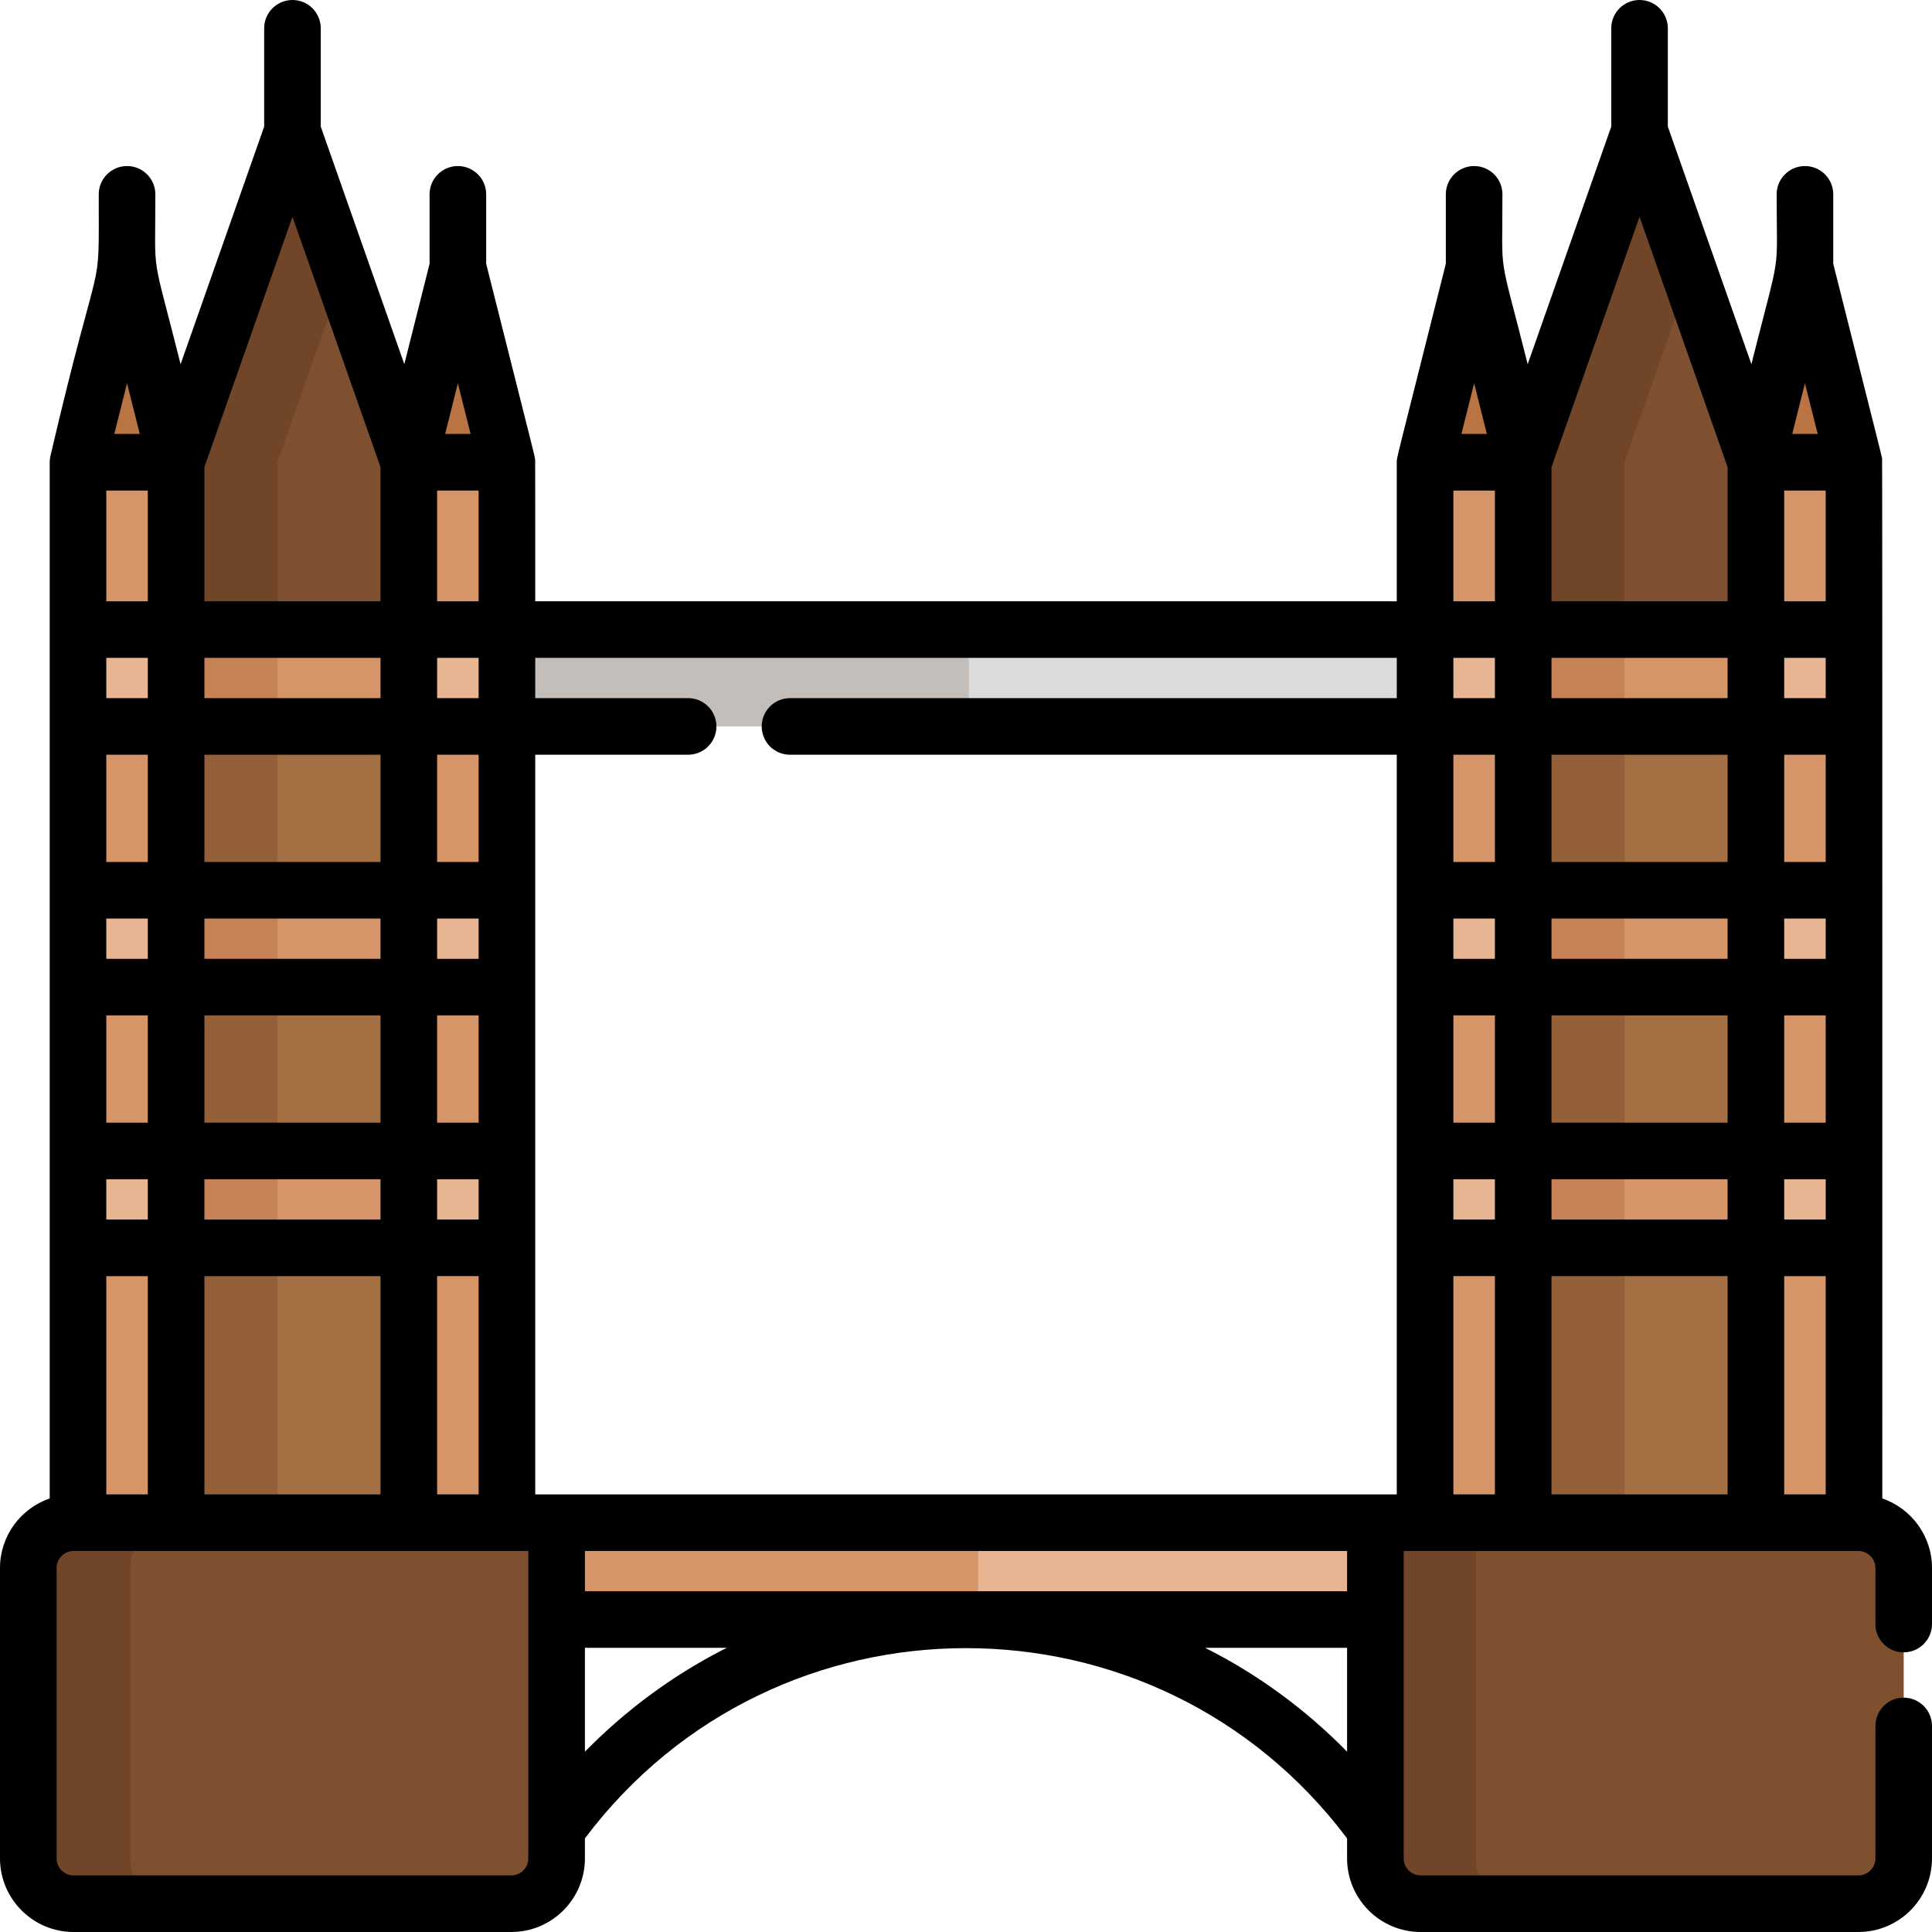<?xml version="1.0" encoding="iso-8859-1"?>
<!-- Generator: Adobe Illustrator 19.0.0, SVG Export Plug-In . SVG Version: 6.00 Build 0)  -->
<svg xmlns="http://www.w3.org/2000/svg" xmlns:xlink="http://www.w3.org/1999/xlink" version="1.1" id="Layer_1" x="0px" y="0px" viewBox="0 0 512 512" style="enable-background:new 0 0 512 512;" xml:space="preserve">
<rect x="403.664" y="166.83" style="fill:#A36F43;" width="61.674" height="238.684"/>
<g>
	<rect x="108.337" y="122.487" style="fill:#D69569;" width="26.002" height="283.017"/>
	<rect x="20.667" y="122.487" style="fill:#D69569;" width="26.002" height="283.017"/>
</g>
<rect x="46.669" y="166.83" style="fill:#A36F43;" width="61.674" height="238.684"/>
<g>
	<rect x="465.328" y="122.487" style="fill:#D69569;" width="26.002" height="283.017"/>
	<rect x="377.663" y="122.487" style="fill:#D69569;" width="26.002" height="283.017"/>
</g>
<rect x="132.338" y="166.83" style="fill:#DBDBDB;" width="248.815" height="25.668"/>
<rect x="132.338" y="166.83" style="fill:#C4BEBB;" width="124.408" height="25.668"/>
<polygon style="fill:#7F5030;" points="403.66,122.491 403.66,166.828 465.33,166.828 465.33,122.491 441.995,56.145   426.995,56.145 "/>
<g>
	<polygon style="fill:#BA7342;" points="20.667,122.491 46.669,122.491 40.91,93.274 26.426,93.274  "/>
	<polygon style="fill:#BA7342;" points="108.341,122.491 134.342,122.491 128.584,93.274 114.099,93.274  "/>
</g>
<polygon style="fill:#7F5030;" points="46.669,122.491 46.669,166.828 108.341,166.828 108.341,122.491 85.005,56.145   70.004,56.145 "/>
<g>
	<rect x="46.669" y="166.83" style="fill:#93603A;" width="26.843" height="238.684"/>
	<rect x="403.664" y="166.83" style="fill:#93603A;" width="26.843" height="238.684"/>
</g>
<g>
	<polygon style="fill:#704528;" points="90.926,72.979 85.005,56.145 70.004,56.145 46.669,122.491 46.669,166.828 73.511,166.828    73.511,122.491  "/>
	<polygon style="fill:#704528;" points="447.917,72.979 441.997,56.145 426.996,56.145 403.66,122.491 403.66,166.828    430.503,166.828 430.503,122.491  "/>
</g>
<g>
	<rect x="20.667" y="166.83" style="fill:#E8B592;" width="26.002" height="25.668"/>
	<rect x="20.667" y="235.914" style="fill:#E8B592;" width="26.002" height="25.668"/>
	<rect x="20.667" y="304.998" style="fill:#E8B592;" width="26.002" height="25.668"/>
</g>
<g>
	<rect x="46.671" y="166.83" style="fill:#D69569;" width="61.674" height="25.668"/>
	<rect x="46.671" y="235.914" style="fill:#D69569;" width="61.674" height="25.668"/>
	<rect x="46.671" y="304.998" style="fill:#D69569;" width="61.674" height="25.668"/>
</g>
<g>
	<rect x="46.671" y="166.83" style="fill:#C68254;" width="26.841" height="25.668"/>
	<rect x="46.671" y="235.914" style="fill:#C68254;" width="26.841" height="25.668"/>
	<rect x="46.671" y="304.998" style="fill:#C68254;" width="26.841" height="25.668"/>
</g>
<g>
	<rect x="108.337" y="166.83" style="fill:#E8B592;" width="26.002" height="25.668"/>
	<rect x="108.337" y="235.914" style="fill:#E8B592;" width="26.002" height="25.668"/>
	<rect x="108.337" y="304.998" style="fill:#E8B592;" width="26.002" height="25.668"/>
	<rect x="143.509" y="403.504" style="fill:#E8B592;" width="224.314" height="25.668"/>
</g>
<rect x="143.509" y="403.504" style="fill:#D69569;" width="115.707" height="25.668"/>
<g>
	<path style="fill:#7F5030;" d="M492.499,403.508c-20.465,0-126.468,0-128.008,0c0,9.56,0,79.374,0,88.974   c0,6.627,5.373,12.001,12.001,12.001h116.007c6.627,0,12.001-5.373,12.001-12.001v-76.974   C504.5,408.882,499.126,403.508,492.499,403.508z"/>
	<path style="fill:#7F5030;" d="M135.508,403.508h-27.168H19.501c-6.627,0-12.001,5.373-12.001,12.001v76.974   c0,6.627,5.373,12.001,12.001,12.001h116.007c6.627,0,12.001-5.373,12.001-12.001c0-9.342,0-79.398,0-88.974H135.508z"/>
</g>
<g>
	<path style="fill:#704528;" d="M391.163,492.816c0-9.604,0-79.415,0-88.974c-10.055,0-16.66,0-27.005,0c0,9.56,0,79.374,0,88.974   c0,6.627,5.373,12.001,12.001,12.001h27.005C396.536,504.817,391.163,499.443,391.163,492.816z"/>
	<path style="fill:#704528;" d="M34.505,492.483v-76.974c0-6.627,5.373-12.001,12.001-12.001H19.501   c-6.627,0-12.001,5.373-12.001,12.001v76.974c0,6.627,5.373,12.001,12.001,12.001h27.005   C39.878,504.484,34.505,499.11,34.505,492.483z"/>
</g>
<polygon style="fill:#BA7342;" points="465.33,122.491 491.332,122.491 485.573,93.274 471.089,93.274 "/>
<g>
	<rect x="465.328" y="166.83" style="fill:#E8B592;" width="26.002" height="25.668"/>
	<rect x="465.328" y="235.914" style="fill:#E8B592;" width="26.002" height="25.668"/>
	<rect x="465.328" y="304.998" style="fill:#E8B592;" width="26.002" height="25.668"/>
</g>
<polygon style="fill:#BA7342;" points="377.659,122.491 403.66,122.491 397.902,93.274 383.417,93.274 "/>
<g>
	<rect x="377.663" y="166.83" style="fill:#E8B592;" width="26.002" height="25.668"/>
	<rect x="377.663" y="235.914" style="fill:#E8B592;" width="26.002" height="25.668"/>
	<rect x="377.663" y="304.998" style="fill:#E8B592;" width="26.002" height="25.668"/>
</g>
<g>
	<rect x="403.664" y="166.83" style="fill:#D69569;" width="61.674" height="25.668"/>
	<rect x="403.664" y="235.914" style="fill:#D69569;" width="61.674" height="25.668"/>
	<rect x="403.664" y="304.998" style="fill:#D69569;" width="61.674" height="25.668"/>
</g>
<g>
	<rect x="403.664" y="166.83" style="fill:#C68254;" width="26.843" height="25.668"/>
	<rect x="403.664" y="235.914" style="fill:#C68254;" width="26.843" height="25.668"/>
	<rect x="403.664" y="304.998" style="fill:#C68254;" width="26.843" height="25.668"/>
</g>
<path d="M504.5,437.89c4.142,0,7.5-3.357,7.5-7.5v-14.864c0-8.534-5.518-15.787-13.168-18.424c0-1.752,0.032-274.735-0.058-275.488  c-0.107-0.884,0.668,2.39-12.943-51.705V51.503c0-4.143-3.357-7.5-7.5-7.5s-7.5,3.357-7.5,7.5c0,22.602,1.339,13.085-6.693,45.006  l-22.141-62.954V7.5c0-4.143-3.358-7.5-7.5-7.5c-4.143,0-7.5,3.357-7.5,7.5v26.056L404.853,96.51  c-7.909-31.433-6.693-21.829-6.693-45.007c0-4.143-3.358-7.5-7.5-7.5c-4.143,0-7.5,3.357-7.5,7.5v18.405  c-13.482,53.582-13.001,51.268-13.001,52.599v36.836H141.843c0-0.587,0.01-36.608-0.018-37.194  c-0.061-1.297,0.64,1.901-12.983-52.24V51.503c0-4.143-3.357-7.5-7.5-7.5s-7.5,3.357-7.5,7.5v18.405l-6.693,26.602L85.005,33.556  V7.5c0-4.143-3.357-7.5-7.5-7.5s-7.5,3.357-7.5,7.5v26.056L47.862,96.51c-7.909-31.435-6.693-21.831-6.693-45.007  c0-4.143-3.357-7.5-7.5-7.5c-4.142,0-7.5,3.357-7.5,7.5c0,29.379,0.894,10.778-12.796,69.289c-0.062,0.262-0.126,0.654-0.146,0.82  c-0.027,0.228-0.058,0.781-0.058,0.895c0,16.072,0,259.443,0,274.594C5.518,399.739,0,406.992,0,415.525v76.974  C0,503.251,8.749,512,19.501,512h116.007c10.753,0,19.501-8.749,19.501-19.501v-5.309c50.461-67.151,151.411-67.292,201.981,0.003  v5.306c0,10.753,8.749,19.501,19.501,19.501h116.007c10.753,0,19.501-8.749,19.501-19.501v-35.104c0-4.143-3.358-7.5-7.5-7.5  c-4.143,0-7.5,3.357-7.5,7.5v35.104c0,2.482-2.019,4.5-4.5,4.5H376.492c-2.482,0-4.5-2.018-4.5-4.5c0-16.574,0-64.625,0-81.474  c13.246,0,108.316,0,120.507,0c2.481,0,4.5,2.018,4.5,4.5v14.864C496.999,434.532,500.356,437.89,504.5,437.89z M385.159,130.008  h11.001v29.336h-11.001V130.008z M483.831,254.098h-11.001v-10.667h11.001V254.098z M411.161,243.432h46.669v10.667h-46.669V243.432  z M472.831,228.431v-28.419h11.001v28.419L472.831,228.431L472.831,228.431z M483.831,185.011h-11.001v-10.667h11.001V185.011z   M457.83,228.431h-46.669v-28.419h46.669V228.431z M396.16,185.011h-11.001v-10.667h11.001V185.011z M396.16,200.012v28.419h-11.001  v-28.419H396.16z M385.159,243.432h11.001v10.667h-11.001V243.432z M411.161,269.099h46.669v28.419h-46.669V269.099z   M472.831,269.099h11.001v28.419h-11.001V269.099z M478.331,101.576l3.379,13.431h-6.758L478.331,101.576z M483.831,130.008v29.336  h-11.001v-29.336H483.831z M457.83,185.011h-46.669v-10.667h46.669V185.011z M390.66,101.576l3.379,13.431h-6.758L390.66,101.576z   M385.159,269.099h11.001v28.419h-11.001V269.099z M385.159,312.519h11.001v10.667h-11.001V312.519z M411.161,312.519h46.669v10.667  h-46.669V312.519z M472.831,312.519h11.001v10.667h-11.001V312.519z M457.83,159.344h-46.669v-35.556l23.334-66.346l23.334,66.346  V159.344z M370.158,185.011H209.36c-4.143,0-7.5,3.357-7.5,7.5s3.357,7.5,7.5,7.5h160.799c0,1.474,0,191.959,0,196.012h-5.667  c-10.963,0-212.104,0-222.648,0c0-6.679,0-192.379,0-196.012h40.515c4.143,0,7.5-3.357,7.5-7.5s-3.357-7.5-7.5-7.5h-40.515v-10.667  h228.316V185.011z M54.169,396.024v-57.837h46.671v57.837H54.169z M28.168,396.024v-57.837h11.001v57.837H28.168z M121.341,101.576  l3.379,13.431h-6.758L121.341,101.576z M126.842,130.008v29.336h-11.001v-29.336H126.842z M28.168,174.345h11.001v10.667H28.168  V174.345z M126.842,254.098h-11.001v-10.667h11.001V254.098z M100.84,254.098H54.171v-10.667h46.669V254.098z M115.841,269.099  h11.001v28.419h-11.001V269.099z M126.842,228.431h-11.001v-28.419h11.001V228.431z M126.842,185.011h-11.001v-10.667h11.001  V185.011z M100.84,228.431H54.169v-28.419h46.671V228.431z M39.168,200.012v28.419H28.168v-28.419H39.168z M28.168,243.432h11.001  v10.667H28.168V243.432z M39.168,269.099v28.419H28.168v-28.419H39.168z M28.168,312.519h11.001v10.667H28.168V312.519z   M54.169,269.099h46.671v28.419H54.169V269.099z M54.171,312.519h46.669v10.667H54.171V312.519z M115.841,312.519h11.001v10.667  h-11.001V312.519z M100.84,185.011H54.171v-10.667h46.669V185.011z M33.668,101.576l3.379,13.431h-6.758L33.668,101.576z   M39.168,130.008v29.336H28.168v-29.336H39.168z M115.841,338.186h11.001v57.838h-11.001V338.186z M155.009,411.025h201.981v10.667  H155.009V411.025z M100.84,159.344H54.169v-35.556l23.335-66.345l23.335,66.346V159.344z M140.008,492.499  c0,2.482-2.018,4.5-4.5,4.5H19.501c-2.481,0-4.5-2.018-4.5-4.5v-76.974c0-2.482,2.019-4.5,4.5-4.5c13.87,0,106.405,0,120.507,0  C140.008,427.877,140.008,475.926,140.008,492.499z M191.433,437.283c-13.456,6.927-25.803,16.092-36.423,26.941v-27.531h37.613  C192.227,436.891,191.826,437.079,191.433,437.283z M319.376,436.692h37.614v27.526  C346.084,453.077,333.395,443.732,319.376,436.692z M385.159,338.186h11.001v57.838h-11.001V338.186z M411.161,338.186h46.669  v57.838h-46.669V338.186z M472.831,396.024v-57.837h11.001v57.837H472.831z"/>
<g>
</g>
<g>
</g>
<g>
</g>
<g>
</g>
<g>
</g>
<g>
</g>
<g>
</g>
<g>
</g>
<g>
</g>
<g>
</g>
<g>
</g>
<g>
</g>
<g>
</g>
<g>
</g>
<g>
</g>
</svg>
